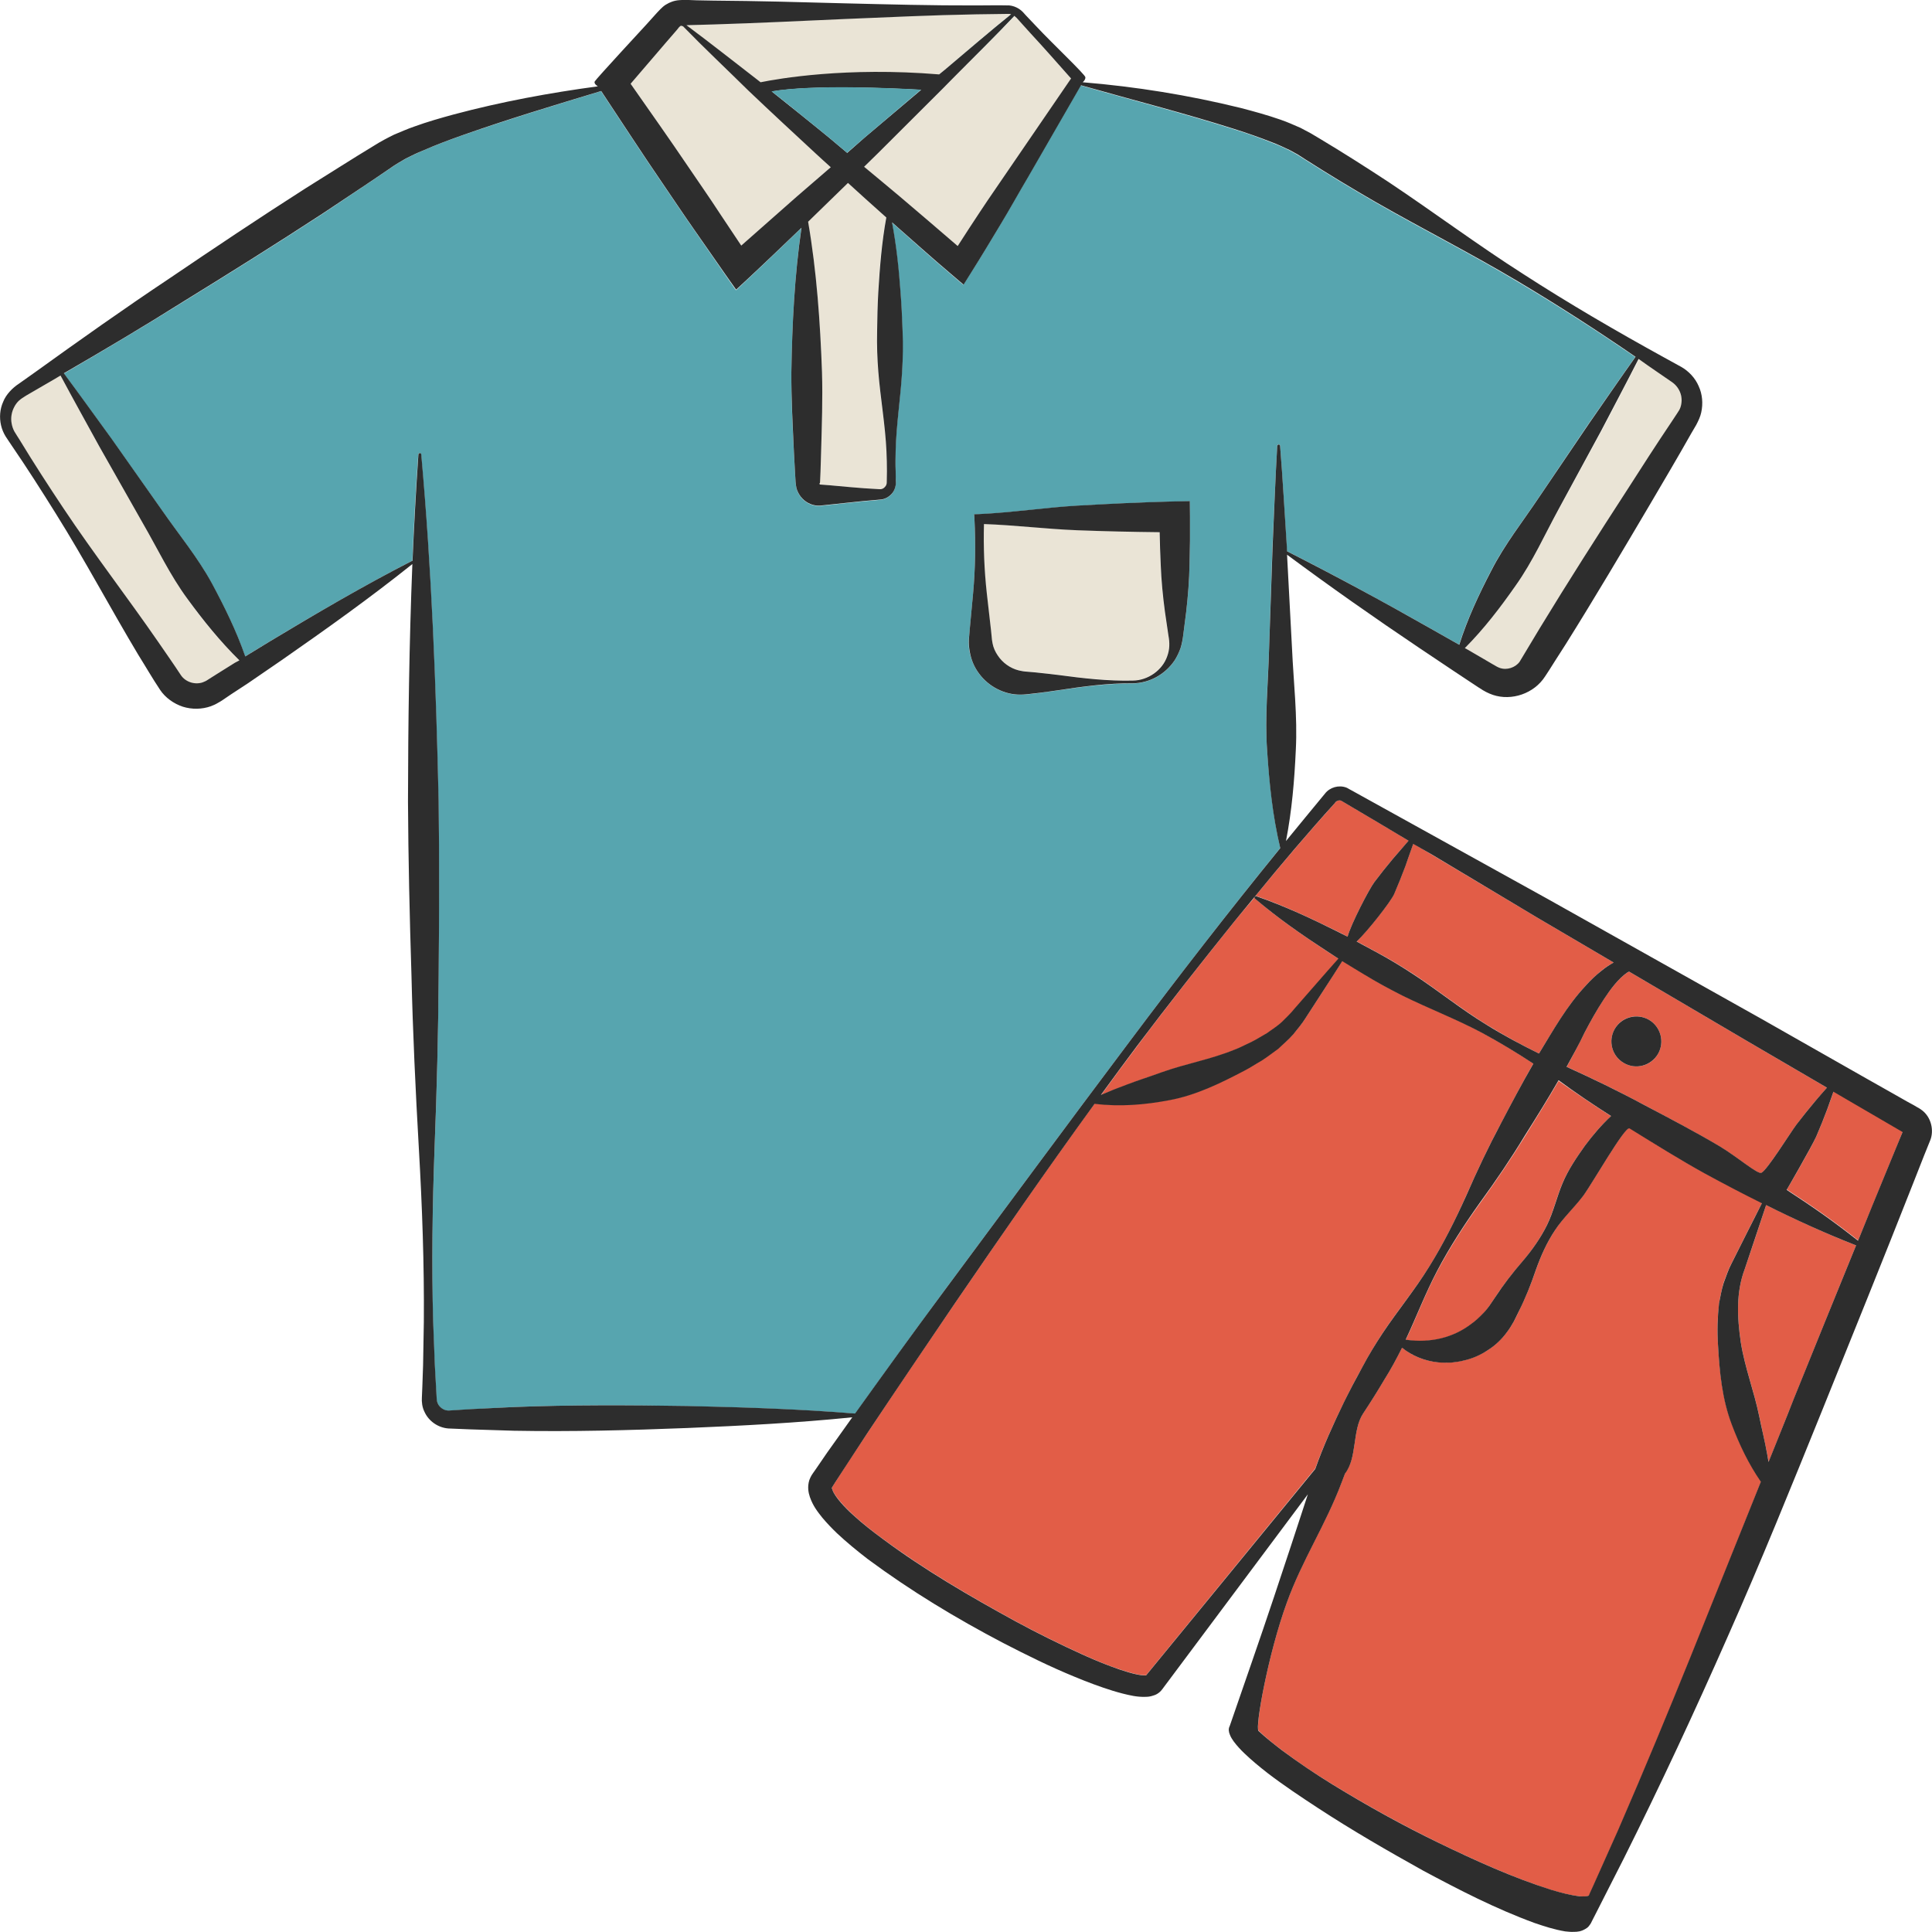 <?xml version="1.0" encoding="utf-8"?>
<!-- Generator: Adobe Illustrator 24.1.2, SVG Export Plug-In . SVG Version: 6.00 Build 0)  -->
<svg version="1.1" id="Layer_1" xmlns="http://www.w3.org/2000/svg" xmlns:xlink="http://www.w3.org/1999/xlink" x="0px" y="0px"
	 viewBox="0 0 128 128" style="enable-background:new 0 0 128 128;" xml:space="preserve">
<style type="text/css">
	.st0{fill:#EAE4D6;}
	.st1{fill:#E25D47;}
	.st2{fill:#57A5AF;}
	.st3{fill:#2D2D2D;}
</style>
<g>
	<g>
		<path class="st0" d="M103.29,33.71c-0.94,1.71-1.74,3.5-2.87,5.09c-1.01,1.45-2.09,2.85-3.36,4.14l0.1,0.06l1.17,0.68l0.58,0.34
			l0.28,0.16c0.06,0.03,0.12,0.06,0.18,0.08c0.48,0.17,1.04-0.02,1.32-0.41l1.34-2.23c1.88-3.08,3.82-6.11,5.78-9.14
			c0.98-1.51,1.95-3.03,2.95-4.53l0.38-0.56c0.1-0.16,0.16-0.26,0.21-0.41c0.09-0.28,0.11-0.6,0-0.9c-0.09-0.3-0.29-0.56-0.56-0.76
			l-1.11-0.77c-0.37-0.25-0.74-0.5-1.1-0.75c-0.82,1.6-1.66,3.18-2.49,4.78L103.29,33.71z"/>
		<path class="st1" d="M81.74,61.1c-2.17,2.71-4.32,5.43-6.4,8.21c-0.81,1.07-1.6,2.15-2.39,3.24c0.55-0.24,1.1-0.45,1.65-0.65
			c0.8-0.31,1.61-0.57,2.4-0.85c1.58-0.56,3.24-0.85,4.78-1.48c0.39-0.14,0.74-0.34,1.12-0.51c0.37-0.18,0.7-0.4,1.06-0.6
			c0.32-0.24,0.67-0.45,0.96-0.72c0.28-0.27,0.57-0.53,0.85-0.88c0.97-1.1,1.93-2.22,2.92-3.34c-0.27-0.17-0.54-0.34-0.8-0.51
			c-1.62-1.07-3.22-2.17-4.72-3.46c-0.04-0.03-0.05-0.09-0.01-0.14C82.68,59.97,82.2,60.53,81.74,61.1z"/>
		<path class="st1" d="M83.25,59.37c1.86,0.65,3.62,1.48,5.36,2.34c0.23,0.11,0.45,0.23,0.67,0.35c0.22-0.81,1.42-3.14,1.77-3.61
			c0.4-0.53,0.81-1.05,1.24-1.56c0.35-0.4,0.69-0.8,1.04-1.19l-1.91-1.14l-1.74-1.03l-0.81-0.48c-0.13-0.06-0.29-0.02-0.38,0.1
			l-0.02,0.02l-0.01,0.01c-1.82,2.02-3.59,4.11-5.32,6.22C83.17,59.37,83.21,59.36,83.25,59.37z"/>
		<path class="st0" d="M54.35,31.27l-0.03,0.66l0,0.08l0,0l-0.01,0c-0.01,0-0.01,0.01-0.02,0.02c0,0.02,0,0.05,0.03,0.06l0.65,0.06
			l1.32,0.12c0.44,0.03,0.88,0.08,1.32,0.1l0.65,0.04c0.12,0.01,0.25-0.04,0.35-0.13c0.1-0.1,0.15-0.2,0.14-0.4l0-0.66
			c0-0.44-0.01-0.88-0.03-1.32c-0.07-1.76-0.4-3.52-0.54-5.28c-0.07-0.88-0.1-1.76-0.08-2.64c0.01-0.88,0.03-1.76,0.08-2.64
			c0.09-1.64,0.23-3.29,0.53-4.93c-0.06-0.06-0.13-0.11-0.19-0.17c-0.79-0.7-1.57-1.42-2.35-2.13l-2.25,2.2
			c-0.13,0.12-0.26,0.25-0.39,0.37c0.57,3.32,0.81,6.65,0.93,9.98c0.05,1.76-0.01,3.52-0.06,5.29L54.35,31.27z"/>
		<path class="st2" d="M66.67,1.53c0.03-0.03,0.03-0.08,0-0.12c-0.03-0.04-0.09-0.05-0.13-0.02c-1.34,1.06-2.64,2.15-3.95,3.23
			c1.38-1.16,3.07-2.61,4.39-3.67c0.08,0.02,0.15,0.05,0.21,0.1c0,0,0.01,0,0.01,0.01c-1.16,1.23-2.78,2.82-4.07,4.14
			C64.31,3.99,65.5,2.79,66.67,1.53z"/>
		<path class="st1" d="M104.98,68.42l-0.28,0.56l-0.31,0.6l-0.59,1.1c1.72,0.78,3.41,1.6,5.06,2.49c1.72,0.91,3.43,1.81,5.1,2.8
			c1.23,0.75,2.5,1.86,2.74,1.74c0.38-0.19,1.91-2.66,2.31-3.18c0.4-0.53,0.81-1.05,1.24-1.56c0.27-0.3,0.53-0.61,0.79-0.91
			L115.8,69l-7.87-4.63c-0.04,0.02-0.08,0.04-0.12,0.06c-0.59,0.41-1.1,1.09-1.56,1.78C105.79,66.92,105.37,67.66,104.98,68.42z
			 M106.98,68.17c0.45-0.79,1.46-1.07,2.26-0.61c0.79,0.46,1.06,1.47,0.61,2.26c-0.45,0.79-1.46,1.07-2.26,0.61
			C106.8,69.98,106.52,68.97,106.98,68.17z"/>
		<path class="st1" d="M101.02,75.3c-0.93,1.51-1.93,2.98-2.97,4.42c-1.04,1.45-2,2.94-2.83,4.5c-0.78,1.47-1.37,3.05-2.09,4.56
			c1.7,0.24,3.17-0.17,4.29-1.01c0.32-0.22,0.6-0.49,0.87-0.77c0.14-0.14,0.26-0.3,0.37-0.46c0.12-0.17,0.27-0.39,0.4-0.59
			c0.53-0.82,1.13-1.59,1.78-2.34c0.64-0.76,1.21-1.55,1.64-2.43c0.43-0.87,0.65-1.87,1.03-2.77c0.38-0.9,0.93-1.71,1.5-2.51
			c0.52-0.68,1.06-1.35,1.73-1.95c-1.18-0.75-2.34-1.53-3.48-2.34C102.54,72.85,101.78,74.08,101.02,75.3z"/>
		<path class="st1" d="M92.37,59.21c-0.22,0.52-1.79,2.5-2.49,3.16c0.44,0.23,0.87,0.47,1.3,0.7c0.86,0.45,1.68,0.96,2.5,1.49
			c1.62,1.07,3.15,2.3,4.8,3.32c1.13,0.7,2.29,1.33,3.48,1.92c0.01-0.01,0.01-0.02,0.02-0.03c0.91-1.48,1.81-3.11,3.09-4.48
			c0.31-0.35,0.66-0.67,1.03-0.98c0.24-0.2,0.51-0.38,0.81-0.54l-5.07-2.98l-6.95-4.15l-1.26-0.75c-0.17,0.5-0.35,0.99-0.52,1.48
			C92.88,57.99,92.63,58.61,92.37,59.21z"/>
		<path class="st0" d="M9.46,34.65l-2.89-5.08c-0.85-1.56-1.72-3.12-2.57-4.69c-0.37,0.21-0.74,0.44-1.11,0.65l-1.17,0.68
			c-0.22,0.12-0.33,0.19-0.47,0.33c-0.13,0.12-0.24,0.27-0.32,0.43c-0.17,0.32-0.24,0.71-0.17,1.08c0.03,0.19,0.1,0.36,0.19,0.53
			c0.09,0.17,0.23,0.38,0.34,0.57c0.94,1.54,1.92,3.06,2.92,4.56c2,3,4.22,5.87,6.27,8.84c0.5,0.73,1.04,1.52,1.5,2.21
			c0.31,0.45,0.92,0.63,1.43,0.46c0.06-0.02,0.13-0.05,0.19-0.08l0.09-0.05l0.14-0.09l0.57-0.36l1.14-0.72l0.3-0.18
			c-1.29-1.26-2.39-2.63-3.42-4.05C11.27,38.11,10.43,36.34,9.46,34.65z"/>
		<path class="st1" d="M115.6,84.06c-0.59,1.55-0.51,3.2-0.27,4.85c0.26,1.66,0.88,3.24,1.22,4.9c0.17,0.83,0.37,1.67,0.53,2.52
			c0.03,0.17,0.06,0.35,0.1,0.52c0.56-1.39,1.12-2.78,1.67-4.18c1.37-3.39,2.74-6.78,4.12-10.16c-2.04-0.8-4.02-1.71-5.96-2.67
			C116.55,81.26,116.07,82.66,115.6,84.06z"/>
		<path class="st1" d="M113.82,89.06c-0.06-0.9-0.03-1.82,0.08-2.74c0.08-0.46,0.17-0.92,0.3-1.36c0.17-0.44,0.32-0.9,0.53-1.28
			c0.68-1.34,1.33-2.67,2.01-3.98c-1.27-0.64-2.54-1.29-3.79-1.97c-1.7-0.94-3.34-1.97-4.98-3c-0.29-0.18-2.48,3.68-3.07,4.47
			c-0.59,0.78-1.34,1.47-1.87,2.29c-0.54,0.81-0.94,1.71-1.27,2.64c-0.32,0.94-0.69,1.85-1.12,2.72c-0.11,0.23-0.2,0.43-0.33,0.67
			c-0.14,0.25-0.29,0.5-0.47,0.73c-0.34,0.47-0.78,0.88-1.27,1.2c-0.49,0.32-1.03,0.55-1.59,0.68c-0.28,0.07-0.57,0.1-0.85,0.14
			c-0.29,0-0.57,0.01-0.85-0.02c-0.89-0.08-1.74-0.43-2.39-0.97c-0.36,0.72-0.74,1.43-1.17,2.11c-0.45,0.76-0.92,1.51-1.41,2.25
			c-0.73,1.09-0.38,2.93-1.2,3.97l-0.22,0.58c-1.06,2.82-2.61,5.13-3.63,7.97c-1.23,3.36-2.12,8.28-1.87,8.51
			c0.48,0.46,1.01,0.88,1.55,1.29c1.08,0.81,2.19,1.56,3.34,2.26c2.3,1.41,4.66,2.71,7.08,3.89c2.42,1.17,4.88,2.29,7.41,3.1
			c0.63,0.19,1.27,0.36,1.88,0.42c0.26,0.04,0.57,0,0.63-0.04l0.09-0.21l0.21-0.46l1.65-3.69c3.52-8.1,6.15-14.88,9.45-23.08
			c-0.82-1.18-1.43-2.46-1.93-3.79C114.1,92.68,113.93,90.87,113.82,89.06z"/>
		<path class="st2" d="M45.26,1.75c-0.01-0.01-0.07-0.04-0.12-0.04c0.01-0.01,0.02-0.02,0.03-0.02h0.06
			C45.23,1.71,45.24,1.73,45.26,1.75z"/>
		<path class="st1" d="M89.04,92.91c0.39-0.8,0.8-1.58,1.23-2.35c0.41-0.78,0.87-1.54,1.36-2.28c0.98-1.47,2.13-2.86,3.06-4.36
			c0.93-1.5,1.73-3.09,2.45-4.71c0.72-1.63,1.47-3.23,2.31-4.79c0.69-1.33,1.4-2.66,2.14-3.96c-1.11-0.73-2.24-1.42-3.41-2.05
			c-1.71-0.92-3.54-1.62-5.28-2.48c-0.87-0.43-1.72-0.89-2.55-1.41c-0.47-0.28-0.94-0.57-1.41-0.87c-0.79,1.25-1.6,2.49-2.41,3.74
			c-0.22,0.36-0.52,0.73-0.82,1.09c-0.3,0.36-0.66,0.64-1,0.96c-0.37,0.26-0.73,0.55-1.11,0.79c-0.39,0.22-0.76,0.49-1.17,0.68
			c-1.58,0.84-3.2,1.63-4.94,1.95c-1.63,0.31-3.28,0.45-4.96,0.24c-3.15,4.34-6.2,8.76-9.23,13.19c-1.96,2.87-3.9,5.74-5.82,8.63
			l-1.43,2.17l-0.7,1.09l-0.17,0.27l-0.08,0.12c-0.01,0.02,0.02-0.01,0.01-0.02c0.01-0.03,0,0.03,0.04,0.14
			c0.07,0.23,0.31,0.55,0.55,0.83c0.25,0.29,0.54,0.58,0.84,0.86c0.61,0.55,1.27,1.08,1.96,1.58c2.73,2.02,5.72,3.77,8.73,5.42
			c1.51,0.82,3.05,1.58,4.6,2.28c0.78,0.35,1.56,0.68,2.35,0.94c0.39,0.13,0.79,0.25,1.16,0.33c0.19,0.04,0.36,0.06,0.5,0.06
			c0.04,0,0.07,0,0.09,0l11.21-13.7C87.68,95.78,88.34,94.34,89.04,92.91z"/>
		<path class="st1" d="M121.48,72.31c-0.13,0.38-0.27,0.75-0.4,1.13c-0.23,0.62-0.48,1.24-0.74,1.84c-0.26,0.61-1.94,3.53-1.96,3.53
			c1.83,1.2,2.99,2,4.73,3.37c0.62-1.51,1.23-3.02,1.85-4.52l0.77-1.87l0.33-0.82l-3.26-1.9L121.48,72.31z"/>
		<path class="st0" d="M65.65,41.77l0.06,0.61c0.03,0.15,0.05,0.3,0.09,0.44c0.09,0.28,0.24,0.54,0.42,0.77
			c0.36,0.45,0.89,0.77,1.48,0.86c0.13,0.02,0.36,0.04,0.56,0.06c0.21,0.01,0.41,0.04,0.62,0.06c0.41,0.04,0.82,0.09,1.23,0.14
			c1.64,0.22,3.29,0.4,4.93,0.37c1.02-0.01,1.97-0.7,2.28-1.61c0.17-0.46,0.17-0.89,0.08-1.38l-0.23-1.57
			c-0.14-1.04-0.24-2.09-0.28-3.13c-0.04-0.71-0.06-1.42-0.07-2.14c-1.82-0.02-3.64-0.07-5.47-0.13c-2.06-0.08-4.11-0.34-6.17-0.41
			c-0.03,1.53,0.02,3.06,0.19,4.59L65.65,41.77z"/>
		<path class="st2" d="M62.43,85.69c4.14-5.58,8.26-11.17,12.44-16.73c3.24-4.32,6.54-8.58,9.95-12.78
			c-0.5-2.15-0.72-4.31-0.87-6.46c-0.16-2.24,0.06-4.48,0.13-6.73l0.22-6.73c0.11-2.24,0.19-4.49,0.32-6.73
			c0-0.05,0.05-0.09,0.1-0.09c0.05,0,0.09,0.04,0.09,0.09c0.17,2.24,0.3,4.48,0.44,6.72l0.01,0.27c0,0,0.01,0,0.01,0
			c3.22,1.63,6.39,3.35,9.53,5.13l1.87,1.06c0.55-1.73,1.31-3.34,2.12-4.91c0.89-1.74,2.11-3.27,3.19-4.89l3.27-4.84
			c1.03-1.47,2.05-2.96,3.09-4.42c-2.54-1.73-5.12-3.4-7.77-4.97c-3.09-1.85-6.32-3.48-9.44-5.27c-1.56-0.9-3.1-1.83-4.62-2.8
			l-0.57-0.36l-0.52-0.29c-0.38-0.18-0.76-0.36-1.17-0.51c-0.8-0.32-1.64-0.62-2.49-0.88c-3.33-1.06-6.76-1.93-10.17-2.91l-3.5,6.08
			c-0.62,1.06-1.21,2.12-1.84,3.17c-0.63,1.05-1.25,2.1-1.91,3.13l-0.52,0.83l-0.75-0.64c-1.35-1.14-2.66-2.32-3.98-3.49
			c0.29,1.52,0.44,3.05,0.56,4.58c0.07,0.88,0.11,1.76,0.13,2.64c0.04,0.88,0.02,1.76-0.02,2.64c-0.1,1.76-0.39,3.53-0.43,5.29
			c-0.01,0.44-0.02,0.88,0,1.32l0.02,0.66c0.02,0.24-0.06,0.6-0.25,0.83c-0.19,0.24-0.5,0.4-0.81,0.42l-0.67,0.06
			c-0.44,0.03-0.88,0.09-1.32,0.13l-1.32,0.14l-0.67,0.07c-0.41,0.02-0.84-0.15-1.14-0.46c-0.15-0.15-0.27-0.34-0.35-0.54
			c-0.04-0.1-0.07-0.21-0.08-0.32l-0.02-0.16l-0.01-0.09l-0.04-0.66l-0.07-1.32c-0.09-1.76-0.18-3.52-0.17-5.28
			c0.05-3.19,0.21-6.38,0.66-9.58c-1.17,1.12-2.33,2.25-3.52,3.36l-0.81,0.76l-0.64-0.92L46,15.25c-0.71-1.01-1.39-2.04-2.09-3.06
			c-1.39-2.03-2.73-4.1-4.09-6.15c-3.13,0.95-6.26,1.9-9.31,2.97c-0.84,0.3-1.67,0.61-2.46,0.96c-0.41,0.16-0.78,0.36-1.16,0.54
			c-0.36,0.21-0.67,0.38-1.06,0.66c-1.49,1.02-3,2.01-4.49,3.02c-3.02,1.97-6.08,3.89-9.15,5.78c-2.62,1.64-5.28,3.22-7.96,4.78
			c1.06,1.43,2.09,2.87,3.14,4.31l3.37,4.77c1.11,1.6,2.36,3.11,3.29,4.83c0.84,1.54,1.62,3.13,2.21,4.83l1.62-0.99
			c3.09-1.86,6.21-3.68,9.43-5.34c0.01-0.01,0.02,0,0.03,0c0.1-2.35,0.22-4.7,0.39-7.05c0-0.05,0.05-0.09,0.1-0.09
			c0.05,0,0.08,0.04,0.09,0.09c0.69,7.66,0.98,15.32,1.15,22.98c0.06,3.83,0.04,7.66,0,11.5c-0.01,3.83-0.11,7.66-0.26,11.5
			c-0.14,3.83-0.2,7.67-0.1,11.5l0.11,2.87l0.08,1.44l0.04,0.72c0.01,0.23,0.05,0.32,0.13,0.46c0.15,0.25,0.44,0.4,0.71,0.38
			l1.4-0.09l2.87-0.15c3.82-0.15,7.65-0.13,11.48-0.06c3.72,0.08,7.43,0.2,11.15,0.5C58.56,90.98,60.49,88.33,62.43,85.69z
			 M64.24,41.79l0.23-2.47c0.15-1.65,0.17-3.29,0.09-4.93l-0.02-0.31l0.33-0.01c2.16-0.1,4.31-0.43,6.47-0.56
			c2.16-0.12,4.32-0.23,6.47-0.28l1.02-0.02l0.01,1.04c0.01,1.05,0,2.09-0.03,3.14c-0.02,1.05-0.1,2.09-0.22,3.14l-0.2,1.57
			c-0.03,0.25-0.08,0.59-0.18,0.86c-0.1,0.28-0.23,0.55-0.38,0.79c-0.65,0.97-1.72,1.53-2.8,1.53c-1.64,0-3.28,0.21-4.92,0.46
			c-0.41,0.06-0.82,0.12-1.23,0.17c-0.21,0.02-0.41,0.06-0.61,0.07c-0.21,0.02-0.39,0.05-0.67,0.05c-1.05,0.01-2.1-0.53-2.73-1.39
			c-0.32-0.42-0.53-0.93-0.63-1.44c-0.05-0.26-0.07-0.52-0.06-0.78L64.24,41.79z"/>
		<path class="st3" d="M64.87,44.63c0.63,0.86,1.68,1.4,2.73,1.39c0.28,0,0.46-0.03,0.67-0.05c0.21-0.02,0.41-0.05,0.61-0.07
			c0.41-0.05,0.82-0.11,1.23-0.17c1.64-0.25,3.28-0.47,4.92-0.46c1.08,0,2.15-0.56,2.8-1.53c0.15-0.24,0.28-0.51,0.38-0.79
			c0.09-0.27,0.15-0.61,0.18-0.86l0.2-1.57c0.12-1.05,0.2-2.09,0.22-3.14c0.03-1.05,0.04-2.09,0.03-3.14l-0.01-1.04l-1.02,0.02
			c-2.16,0.05-4.32,0.16-6.47,0.28c-2.16,0.13-4.31,0.46-6.47,0.56l-0.33,0.01l0.02,0.31c0.08,1.64,0.06,3.29-0.09,4.93l-0.23,2.47
			l-0.05,0.62c-0.01,0.26,0.01,0.52,0.06,0.78C64.34,43.71,64.55,44.21,64.87,44.63z M65.19,34.72c2.06,0.07,4.11,0.33,6.17,0.41
			c1.82,0.07,3.64,0.11,5.47,0.13c0.01,0.71,0.04,1.42,0.07,2.14c0.04,1.05,0.14,2.09,0.28,3.13l0.23,1.57
			c0.09,0.48,0.09,0.92-0.08,1.38c-0.31,0.91-1.26,1.6-2.28,1.61c-1.64,0.04-3.29-0.15-4.93-0.37c-0.41-0.05-0.82-0.1-1.23-0.14
			c-0.21-0.02-0.41-0.05-0.62-0.06c-0.2-0.02-0.43-0.03-0.56-0.06c-0.59-0.09-1.12-0.41-1.48-0.86c-0.18-0.23-0.33-0.48-0.42-0.77
			c-0.04-0.14-0.07-0.29-0.09-0.44l-0.06-0.61l-0.28-2.46C65.21,37.78,65.15,36.25,65.19,34.72z"/>
		<path class="st0" d="M55.04,11.08l-2.27,1.96c-1.22,1.08-2.44,2.15-3.66,3.23l-1.44-2.16c-0.67-1.03-1.38-2.04-2.07-3.06
			c-1.25-1.85-2.54-3.67-3.82-5.5l2.35-2.74l0.71-0.82L45,1.79c0.02-0.02,0.04-0.03,0.05-0.04c0.02-0.02,0.05-0.03,0.07-0.04
			c0,0,0.01,0,0.02,0c0.05,0,0.11,0.03,0.12,0.04c1.41,1.45,2.89,2.84,4.33,4.26c1.47,1.4,2.95,2.77,4.44,4.15
			C54.36,10.47,54.7,10.77,55.04,11.08z"/>
		<path class="st0" d="M66.98,0.95c-1.32,1.06-3.01,2.51-4.39,3.67c-0.13,0.11-0.25,0.21-0.38,0.31c-0.11,0.09-0.22,0.18-0.33,0.27
			l-0.86,0.73c-1.95-0.11-7.19-0.35-9.9,0.11c-0.25-0.2-0.49-0.4-0.74-0.59c-0.06-0.05-0.13-0.1-0.19-0.15
			c-1.57-1.21-3.12-2.44-4.72-3.63l1.79-0.06c2.9-0.09,5.8-0.23,8.7-0.36c2.91-0.12,5.81-0.26,8.71-0.31l2.14-0.03
			C66.87,0.92,66.93,0.93,66.98,0.95z"/>
		<path class="st0" d="M70.96,5.21l-3.99,5.83c-0.68,1.01-1.39,2.01-2.06,3.03c-0.49,0.74-0.98,1.49-1.46,2.24
			c-1.28-1.11-2.58-2.21-3.87-3.31c-0.77-0.65-1.55-1.29-2.33-1.94l0.97-0.95l4.26-4.25c0.2-0.21,0.42-0.43,0.65-0.66
			c1.29-1.31,2.91-2.9,4.07-4.14c0.06,0.04,0.1,0.07,0.15,0.12l0.18,0.2l0.73,0.81C69.18,3.19,70.06,4.2,70.96,5.21z"/>
		<path class="st3" d="M107.59,70.43c0.79,0.46,1.8,0.18,2.26-0.61c0.45-0.79,0.18-1.8-0.61-2.26c-0.79-0.45-1.8-0.18-2.26,0.61
			C106.52,68.97,106.8,69.98,107.59,70.43z"/>
	</g>
	<path class="st3" d="M127.34,73.56c-0.07-0.06-0.16-0.11-0.22-0.15l-0.11-0.06l-0.22-0.13l-0.44-0.24l-0.88-0.5l-1.77-1l-7.04-4
		l-14.12-7.92l-7.08-3.92l-3.54-1.96l-1.77-0.98l-0.45-0.25l-0.33-0.18c-0.05-0.03-0.11-0.07-0.17-0.09
		c-0.5-0.19-1.09-0.02-1.41,0.39c-0.87,1.05-1.73,2.1-2.59,3.15c0.39-2.01,0.56-4.02,0.65-6.02c0.12-2.24-0.15-4.49-0.25-6.73
		l-0.33-6.22c2.87,2.13,5.79,4.18,8.75,6.17l2.24,1.5l1.13,0.75l0.56,0.37l0.3,0.19c0.14,0.08,0.28,0.16,0.43,0.22
		c1.2,0.53,2.72,0.13,3.54-0.93c0.22-0.3,0.3-0.45,0.43-0.64l0.36-0.57l0.73-1.14c1.91-3.05,3.75-6.16,5.58-9.26
		c0.91-1.55,1.83-3.1,2.72-4.68l0.34-0.58c0.12-0.23,0.27-0.53,0.33-0.82c0.13-0.59,0.08-1.21-0.17-1.75
		c-0.23-0.54-0.66-0.99-1.15-1.27l-1.18-0.65c-3.16-1.74-6.27-3.55-9.3-5.51c-3.04-1.94-5.93-4.1-8.93-6.1
		c-1.51-0.99-3.03-1.96-4.57-2.88l-0.59-0.35l-0.66-0.35c-0.44-0.19-0.88-0.39-1.32-0.54c-0.89-0.31-1.77-0.55-2.65-0.78
		c-3.46-0.85-6.94-1.41-10.46-1.7c0,0,0.19-0.15,0.18-0.33c0-0.17-2.22-2.27-3.21-3.33l-0.75-0.79l-0.18-0.2
		c-0.08-0.08-0.17-0.16-0.27-0.22c-0.19-0.12-0.41-0.2-0.63-0.22c-0.79-0.02-1.47,0-2.21,0c-2.9,0.01-5.8-0.07-8.71-0.14
		c-2.9-0.08-5.8-0.16-8.7-0.18l-1.09-0.02L45.63,0h-0.28c-0.09,0-0.15-0.01-0.34,0.01c-0.32,0.02-0.63,0.13-0.9,0.3
		c-0.13,0.08-0.25,0.19-0.36,0.3l-0.21,0.22l-0.73,0.81c0,0-3.33,3.6-3.41,3.76c-0.07,0.16,0.21,0.32,0.21,0.32
		c-3.2,0.43-6.39,1.02-9.54,1.86c-0.88,0.24-1.76,0.49-2.64,0.81c-0.44,0.15-0.88,0.35-1.32,0.53c-0.43,0.21-0.92,0.47-1.28,0.7
		c-1.54,0.93-3.06,1.91-4.59,2.86c-3.04,1.94-6.04,3.95-9.02,5.97c-3,2-5.95,4.09-8.88,6.2l-1.1,0.78c-0.4,0.26-0.84,0.7-1.03,1.19
		c-0.22,0.49-0.26,1.05-0.14,1.56c0.06,0.26,0.16,0.5,0.3,0.73c0.13,0.21,0.26,0.38,0.38,0.57c1.02,1.49,1.99,3.01,2.95,4.55
		c1.91,3.05,3.61,6.26,5.46,9.35c0.49,0.78,0.91,1.52,1.45,2.33c0.35,0.52,0.9,0.91,1.5,1.11c0.6,0.19,1.27,0.18,1.86-0.03
		c0.15-0.06,0.3-0.12,0.43-0.2l0.21-0.12l0.14-0.09l0.56-0.38l1.13-0.74l2.23-1.53c2.93-2.04,5.85-4.12,8.65-6.36
		c-0.21,5.25-0.28,10.48-0.29,15.72c0.02,3.84,0.11,7.67,0.23,11.5c0.09,3.84,0.27,7.66,0.49,11.5c0.22,3.83,0.36,7.65,0.33,11.49
		l-0.05,2.87l-0.05,1.44l-0.03,0.71c-0.02,0.26,0.02,0.64,0.17,0.93c0.27,0.61,0.89,1.06,1.59,1.11l1.46,0.06l2.88,0.09
		c3.82,0.07,7.65-0.03,11.47-0.18c3.65-0.15,7.3-0.34,10.95-0.71c-0.05,0.07-0.11,0.14-0.16,0.22l-1.51,2.12l-0.74,1.08l-0.19,0.27
		l-0.1,0.15c-0.05,0.08-0.11,0.21-0.15,0.32c-0.14,0.45-0.06,0.84,0.04,1.13c0.21,0.6,0.52,0.98,0.82,1.36
		c0.31,0.37,0.63,0.7,0.96,1.02c0.66,0.62,1.36,1.19,2.06,1.73c2.85,2.11,5.85,3.92,8.96,5.55c1.55,0.8,3.12,1.58,4.76,2.25
		c0.82,0.34,1.64,0.65,2.51,0.92c0.43,0.13,0.87,0.25,1.36,0.34c0.23,0.04,0.49,0.07,0.79,0.06c0.14,0,0.31-0.01,0.51-0.08
		c0.17-0.04,0.43-0.17,0.61-0.42L86.65,99c-0.74,2.27-1.49,4.55-2.25,6.82c-0.95,2.85-1.95,5.69-2.93,8.54
		c-0.1,0.18-0.06,0.4,0.01,0.56c0.06,0.17,0.16,0.32,0.26,0.46c0.21,0.28,0.44,0.53,0.69,0.77c0.49,0.47,1.01,0.9,1.55,1.32
		c1.07,0.82,2.2,1.57,3.33,2.31c2.26,1.48,4.6,2.83,6.97,4.15c2.39,1.28,4.79,2.52,7.38,3.47c0.65,0.22,1.31,0.44,2.04,0.56
		c0.19,0.02,0.38,0.04,0.59,0.03c0.21,0,0.46-0.02,0.74-0.19c0.08-0.05,0.14-0.08,0.22-0.17c0.06-0.07,0.14-0.19,0.15-0.21
		l0.12-0.24l0.23-0.45l1.84-3.62c2.42-4.84,4.7-9.74,6.88-14.69c2.2-4.95,4.22-9.96,6.25-14.97c2.02-5.01,4.05-10.02,6.03-15.05
		l0.74-1.88l0.38-0.94C128.16,74.9,127.94,74.01,127.34,73.56z M107.81,64.43c0.04-0.02,0.08-0.04,0.12-0.06L115.8,69l5.24,3.06
		c-0.27,0.3-0.53,0.61-0.79,0.91c-0.43,0.51-0.84,1.03-1.24,1.55c-0.4,0.53-1.93,3-2.31,3.18c-0.24,0.12-1.51-0.99-2.74-1.74
		c-1.67-0.99-3.39-1.89-5.1-2.79c-1.65-0.89-3.35-1.71-5.07-2.49l0.6-1.1l0.31-0.59l0.28-0.57c0.39-0.75,0.81-1.5,1.27-2.2
		C106.71,65.52,107.22,64.84,107.81,64.43z M106.74,73.94c-0.66,0.61-1.21,1.27-1.73,1.96c-0.56,0.79-1.11,1.59-1.49,2.5
		c-0.38,0.9-0.6,1.9-1.03,2.77c-0.43,0.87-1,1.67-1.64,2.42c-0.65,0.75-1.25,1.53-1.78,2.34c-0.13,0.2-0.28,0.42-0.4,0.59
		c-0.12,0.16-0.24,0.32-0.38,0.46c-0.27,0.28-0.55,0.55-0.87,0.77c-1.12,0.84-2.59,1.25-4.29,1.01c0.71-1.51,1.31-3.09,2.09-4.57
		c0.82-1.56,1.79-3.05,2.82-4.5c1.05-1.44,2.05-2.91,2.97-4.43c0.77-1.22,1.53-2.44,2.25-3.69
		C104.4,72.41,105.56,73.19,106.74,73.94z M94.89,56.63l6.95,4.16l5.07,2.98c-0.29,0.16-0.56,0.34-0.8,0.54
		c-0.38,0.3-0.73,0.63-1.04,0.98c-1.28,1.36-2.18,2.99-3.09,4.48c-0.01,0.01-0.01,0.02-0.02,0.03c-1.19-0.59-2.36-1.21-3.48-1.91
		c-1.66-1.01-3.18-2.25-4.8-3.31c-0.82-0.54-1.64-1.04-2.5-1.5c-0.43-0.23-0.87-0.47-1.3-0.7c0.7-0.65,2.26-2.63,2.49-3.15
		c0.26-0.61,0.51-1.22,0.74-1.84c0.17-0.5,0.35-0.99,0.52-1.48L94.89,56.63z M88.46,53.18v-0.01l0.02-0.02
		c0.09-0.11,0.26-0.15,0.38-0.1l0.81,0.48l1.74,1.03l1.91,1.14c-0.35,0.4-0.69,0.8-1.03,1.19c-0.43,0.51-0.84,1.03-1.24,1.56
		c-0.35,0.47-1.55,2.79-1.77,3.61c-0.22-0.11-0.45-0.23-0.67-0.34c-1.74-0.87-3.5-1.69-5.37-2.34c-0.03-0.01-0.07,0-0.1,0.03
		c-0.04,0.04-0.03,0.1,0.01,0.13c1.5,1.28,3.1,2.39,4.72,3.45c0.27,0.18,0.54,0.35,0.8,0.52c-0.99,1.11-1.95,2.23-2.92,3.33
		c-0.27,0.34-0.56,0.6-0.84,0.88c-0.29,0.27-0.64,0.48-0.96,0.72c-0.36,0.2-0.69,0.42-1.06,0.6c-0.38,0.17-0.73,0.37-1.12,0.51
		c-1.54,0.63-3.2,0.92-4.78,1.48c-0.79,0.29-1.6,0.54-2.4,0.85c-0.55,0.2-1.1,0.42-1.65,0.66c0.79-1.09,1.59-2.17,2.39-3.24
		c2.09-2.77,4.24-5.5,6.41-8.2c0.46-0.57,0.93-1.13,1.4-1.7C84.87,57.28,86.63,55.2,88.46,53.18z M109.66,24.55l1.12,0.77
		c0.27,0.19,0.46,0.45,0.56,0.75c0.1,0.3,0.09,0.62,0,0.9c-0.05,0.15-0.11,0.25-0.22,0.41l-0.37,0.56c-1.01,1.5-1.98,3.01-2.96,4.54
		c-1.96,3.02-3.9,6.06-5.77,9.13l-1.34,2.23c-0.28,0.39-0.85,0.58-1.32,0.41c-0.06-0.02-0.12-0.05-0.18-0.08l-0.28-0.16l-0.58-0.34
		l-1.17-0.68l-0.1-0.05c1.28-1.29,2.35-2.69,3.37-4.15c1.13-1.59,1.92-3.37,2.86-5.09l2.79-5.14c0.83-1.59,1.67-3.17,2.49-4.78
		C108.93,24.05,109.3,24.3,109.66,24.55z M67.35,1.18l0.18,0.2l0.73,0.81c0.92,0.99,1.8,2,2.7,3.01l-3.99,5.83
		c-0.68,1.01-1.39,2.01-2.06,3.03c-0.49,0.74-0.98,1.49-1.46,2.24c-1.28-1.11-2.58-2.21-3.87-3.31c-0.77-0.65-1.55-1.29-2.33-1.94
		l0.97-0.95l4.26-4.25c0.2-0.21,0.42-0.43,0.65-0.66c1.29-1.31,2.91-2.9,4.07-4.14C67.26,1.1,67.3,1.13,67.35,1.18z M54.46,24.66
		c-0.12-3.32-0.35-6.65-0.92-9.97c0.13-0.13,0.26-0.25,0.39-0.38l2.25-2.19c0.78,0.71,1.56,1.42,2.35,2.12
		c0.06,0.06,0.12,0.11,0.19,0.17c-0.3,1.64-0.43,3.28-0.53,4.93c-0.05,0.88-0.07,1.76-0.08,2.64c-0.02,0.88,0.01,1.76,0.08,2.64
		c0.14,1.76,0.46,3.52,0.54,5.29c0.02,0.44,0.03,0.88,0.03,1.32l-0.01,0.66c0.01,0.19-0.04,0.29-0.14,0.39
		c-0.09,0.1-0.22,0.14-0.34,0.13l-0.66-0.04c-0.44-0.02-0.88-0.07-1.32-0.1l-1.32-0.12l-0.65-0.05c-0.02-0.02-0.03-0.05-0.03-0.07
		c0.01-0.01,0.01-0.01,0.02-0.02h0.01l0.01-0.08l0.03-0.66l0.04-1.32C54.45,28.18,54.51,26.42,54.46,24.66z M56.13,10.13
		c-0.4-0.34-0.8-0.67-1.2-1.01c-0.63-0.51-1.26-1.03-1.9-1.54c-0.63-0.5-1.27-1.01-1.9-1.52c2.71-0.46,7.95-0.22,9.9-0.11L57.3,9.1
		L56.13,10.13z M47.27,1.62c2.9-0.09,5.8-0.23,8.7-0.36c2.91-0.12,5.81-0.26,8.71-0.31l2.14-0.03c0.06,0,0.12,0.01,0.17,0.03
		c-1.32,1.06-3.01,2.51-4.39,3.67c-0.13,0.11-0.25,0.21-0.38,0.31c-6.14-0.51-10.65,0.28-11.83,0.52c-0.06-0.05-0.13-0.1-0.19-0.15
		c-1.57-1.21-3.12-2.44-4.72-3.63L47.27,1.62z M44.13,2.81l0.71-0.82L45,1.79c0.02-0.02,0.04-0.03,0.05-0.04
		c0.02-0.02,0.04-0.04,0.07-0.04c0,0,0.01,0,0.02,0c0.05,0,0.11,0.03,0.12,0.04c1.41,1.45,2.89,2.84,4.33,4.26
		c1.47,1.4,2.95,2.77,4.44,4.15c0.33,0.31,0.67,0.61,1.01,0.92l-2.27,1.96c-1.22,1.08-2.44,2.15-3.66,3.23l-1.44-2.16
		c-0.67-1.03-1.38-2.04-2.07-3.06c-1.25-1.85-2.54-3.67-3.82-5.5L44.13,2.81z M15.56,43.91l-1.15,0.72l-0.57,0.36l-0.14,0.09
		l-0.09,0.05c-0.06,0.03-0.13,0.06-0.19,0.08c-0.51,0.17-1.12-0.02-1.43-0.47c-0.45-0.69-1-1.47-1.5-2.2
		c-2.05-2.97-4.27-5.84-6.27-8.84c-1-1.5-1.98-3.01-2.92-4.56c-0.12-0.19-0.25-0.39-0.35-0.56c-0.09-0.17-0.15-0.35-0.18-0.53
		c-0.07-0.37,0-0.76,0.17-1.08c0.08-0.16,0.19-0.31,0.32-0.43c0.15-0.13,0.26-0.2,0.47-0.33l1.17-0.68
		c0.37-0.21,0.74-0.43,1.11-0.65c0.84,1.57,1.71,3.13,2.57,4.7l2.88,5.08c0.98,1.69,1.81,3.46,2.97,5.03
		c1.04,1.42,2.14,2.79,3.43,4.06L15.56,43.91z M45.51,93.15c-3.83-0.06-7.66-0.08-11.48,0.07l-2.87,0.14l-1.4,0.09
		c-0.27,0.02-0.55-0.13-0.71-0.38c-0.08-0.14-0.11-0.24-0.12-0.46l-0.04-0.72l-0.08-1.44l-0.11-2.86
		c-0.11-3.84-0.05-7.67,0.09-11.51c0.15-3.83,0.25-7.66,0.27-11.5c0.04-3.83,0.05-7.66,0-11.5c-0.17-7.66-0.46-15.32-1.15-22.97
		c0-0.05-0.04-0.09-0.09-0.09c-0.05,0-0.1,0.04-0.1,0.09c-0.16,2.35-0.29,4.7-0.39,7.05H27.3c-3.22,1.65-6.34,3.48-9.43,5.34
		l-1.62,0.99c-0.59-1.7-1.37-3.28-2.21-4.84c-0.93-1.71-2.18-3.22-3.29-4.82l-3.37-4.78c-1.05-1.44-2.08-2.88-3.15-4.32
		c2.68-1.55,5.34-3.13,7.96-4.78c3.07-1.89,6.13-3.81,9.15-5.78c1.5-1.01,3.01-1.99,4.49-3.01c0.39-0.28,0.7-0.45,1.06-0.66
		c0.38-0.19,0.76-0.38,1.17-0.54c0.79-0.35,1.62-0.66,2.46-0.96c3.05-1.08,6.17-2.02,9.31-2.97c1.36,2.05,2.7,4.12,4.09,6.15
		c0.7,1.02,1.38,2.05,2.09,3.06l2.11,3.03l0.65,0.92l0.81-0.75c1.18-1.1,2.35-2.23,3.52-3.35c-0.46,3.19-0.62,6.39-0.67,9.57
		c-0.01,1.76,0.09,3.52,0.17,5.29l0.07,1.32l0.04,0.66l0.01,0.09l0.02,0.16c0.01,0.11,0.04,0.22,0.08,0.32
		c0.08,0.2,0.2,0.39,0.35,0.54c0.3,0.31,0.73,0.48,1.14,0.46l0.67-0.07l1.32-0.14c0.44-0.04,0.88-0.1,1.32-0.13l0.67-0.06
		c0.31-0.01,0.61-0.17,0.81-0.41c0.2-0.23,0.28-0.59,0.25-0.83l-0.01-0.66c-0.02-0.44-0.01-0.88,0-1.32
		c0.04-1.76,0.33-3.52,0.43-5.29c0.05-0.88,0.07-1.76,0.03-2.64c-0.03-0.88-0.07-1.76-0.14-2.64c-0.11-1.52-0.27-3.05-0.56-4.58
		c1.33,1.17,2.64,2.35,3.99,3.49l0.75,0.64l0.52-0.83c0.65-1.03,1.28-2.08,1.91-3.13c0.63-1.04,1.22-2.11,1.84-3.16l3.51-6.09
		c3.41,0.97,6.84,1.84,10.17,2.9c0.85,0.27,1.68,0.56,2.49,0.88c0.41,0.15,0.79,0.34,1.16,0.51l0.53,0.29l0.56,0.36
		c1.52,0.97,3.06,1.9,4.62,2.8c3.13,1.79,6.35,3.42,9.45,5.27c2.64,1.57,5.22,3.24,7.76,4.98c-1.04,1.46-2.06,2.95-3.09,4.43
		l-3.28,4.84c-1.08,1.62-2.3,3.15-3.19,4.9c-0.81,1.56-1.57,3.17-2.12,4.91l-1.87-1.06c-3.13-1.78-6.3-3.49-9.53-5.13
		c0-0.01,0-0.01-0.01-0.01l-0.01-0.26c-0.15-2.24-0.27-4.49-0.45-6.72c0-0.05-0.04-0.09-0.09-0.09s-0.09,0.04-0.1,0.09
		c-0.13,2.24-0.21,4.49-0.31,6.73L84.08,43c-0.06,2.24-0.29,4.49-0.13,6.72c0.14,2.16,0.36,4.32,0.87,6.47
		c-3.41,4.19-6.71,8.45-9.95,12.77c-4.18,5.56-8.3,11.15-12.44,16.73c-1.95,2.63-3.87,5.29-5.78,7.96
		C52.94,93.35,49.22,93.23,45.51,93.15z M75.93,111h-0.09c-0.14,0-0.32-0.02-0.5-0.06c-0.38-0.08-0.77-0.2-1.16-0.33
		c-0.79-0.27-1.57-0.59-2.35-0.94c-1.55-0.7-3.09-1.46-4.6-2.28c-3.01-1.65-6-3.39-8.73-5.42c-0.68-0.5-1.35-1.02-1.96-1.58
		c-0.3-0.27-0.59-0.56-0.84-0.85c-0.25-0.29-0.48-0.61-0.55-0.84c-0.03-0.07-0.04-0.12-0.04-0.13l0.06-0.1l0.17-0.27l0.71-1.09
		l1.42-2.17c1.92-2.88,3.87-5.76,5.82-8.63c3.03-4.43,6.08-8.84,9.23-13.18c1.67,0.21,3.33,0.07,4.96-0.24
		c1.74-0.32,3.36-1.11,4.94-1.94c0.4-0.2,0.78-0.46,1.17-0.68c0.38-0.24,0.74-0.53,1.11-0.79c0.33-0.32,0.69-0.61,0.99-0.96
		c0.3-0.37,0.6-0.73,0.82-1.09c0.81-1.26,1.63-2.5,2.42-3.75c0.47,0.29,0.94,0.58,1.41,0.86c0.83,0.51,1.68,0.97,2.55,1.41
		c1.74,0.86,3.57,1.56,5.28,2.47c1.17,0.63,2.31,1.32,3.42,2.05c-0.75,1.3-1.45,2.62-2.15,3.96c-0.83,1.56-1.59,3.16-2.3,4.79
		c-0.73,1.62-1.52,3.2-2.46,4.71c-0.93,1.51-2.07,2.89-3.06,4.37c-0.49,0.74-0.95,1.49-1.36,2.27c-0.43,0.78-0.84,1.56-1.23,2.35
		c-0.69,1.43-1.35,2.87-1.89,4.4L75.93,111z M107.21,121.23l-1.65,3.69l-0.21,0.46l-0.09,0.21c-0.06,0.04-0.37,0.07-0.63,0.04
		c-0.6-0.07-1.24-0.24-1.87-0.43c-2.53-0.8-4.99-1.92-7.41-3.09c-2.42-1.17-4.78-2.48-7.08-3.89c-1.14-0.7-2.26-1.46-3.34-2.26
		c-0.53-0.41-1.06-0.82-1.55-1.28c-0.24-0.23,0.65-5.15,1.88-8.51c1.02-2.83,2.57-5.14,3.63-7.96l0.22-0.58
		c0.82-1.04,0.47-2.88,1.2-3.98c0.49-0.74,0.96-1.49,1.41-2.25c0.43-0.68,0.81-1.39,1.17-2.11c0.65,0.53,1.5,0.88,2.39,0.97
		c0.28,0.03,0.56,0.02,0.84,0.02c0.28-0.04,0.57-0.06,0.85-0.14c0.56-0.12,1.11-0.36,1.59-0.68c0.49-0.31,0.93-0.72,1.27-1.19
		c0.18-0.23,0.33-0.48,0.47-0.73c0.13-0.25,0.22-0.45,0.33-0.67c0.44-0.87,0.8-1.78,1.12-2.72c0.33-0.93,0.73-1.83,1.27-2.64
		c0.53-0.81,1.28-1.5,1.87-2.28c0.59-0.79,2.78-4.65,3.07-4.47c1.65,1.02,3.29,2.05,4.99,2.99c1.25,0.68,2.51,1.34,3.78,1.97
		c-0.67,1.31-1.33,2.64-2.01,3.99c-0.2,0.37-0.35,0.83-0.52,1.28c-0.14,0.44-0.22,0.9-0.31,1.36c-0.1,0.91-0.13,1.83-0.07,2.73
		c0.1,1.8,0.27,3.61,0.91,5.29c0.5,1.33,1.11,2.61,1.93,3.8C113.36,106.34,110.73,113.13,107.21,121.23z M118.84,92.68
		c-0.54,1.39-1.11,2.78-1.67,4.18c-0.03-0.17-0.06-0.35-0.09-0.52c-0.15-0.85-0.36-1.68-0.53-2.52c-0.34-1.66-0.96-3.24-1.22-4.9
		c-0.24-1.66-0.32-3.31,0.27-4.86c0.46-1.39,0.94-2.79,1.41-4.22c1.94,0.97,3.92,1.87,5.96,2.67
		C121.59,85.9,120.21,89.28,118.84,92.68z M125.72,75.8l-0.77,1.87c-0.62,1.51-1.24,3.01-1.85,4.53c-1.74-1.37-2.9-2.17-4.73-3.37
		c0.01,0,1.69-2.92,1.96-3.53c0.26-0.6,0.51-1.22,0.74-1.84c0.13-0.38,0.27-0.75,0.4-1.13l1.32,0.77l3.26,1.9L125.72,75.8z"/>
	<path class="st2" d="M61.02,5.94L57.3,9.1l-1.18,1.02c-0.4-0.34-0.8-0.67-1.2-1.01c-0.63-0.51-1.26-1.03-1.9-1.54
		c-0.63-0.52-1.26-1.02-1.9-1.52C53.84,5.59,59.07,5.83,61.02,5.94z"/>
</g>
</svg>
